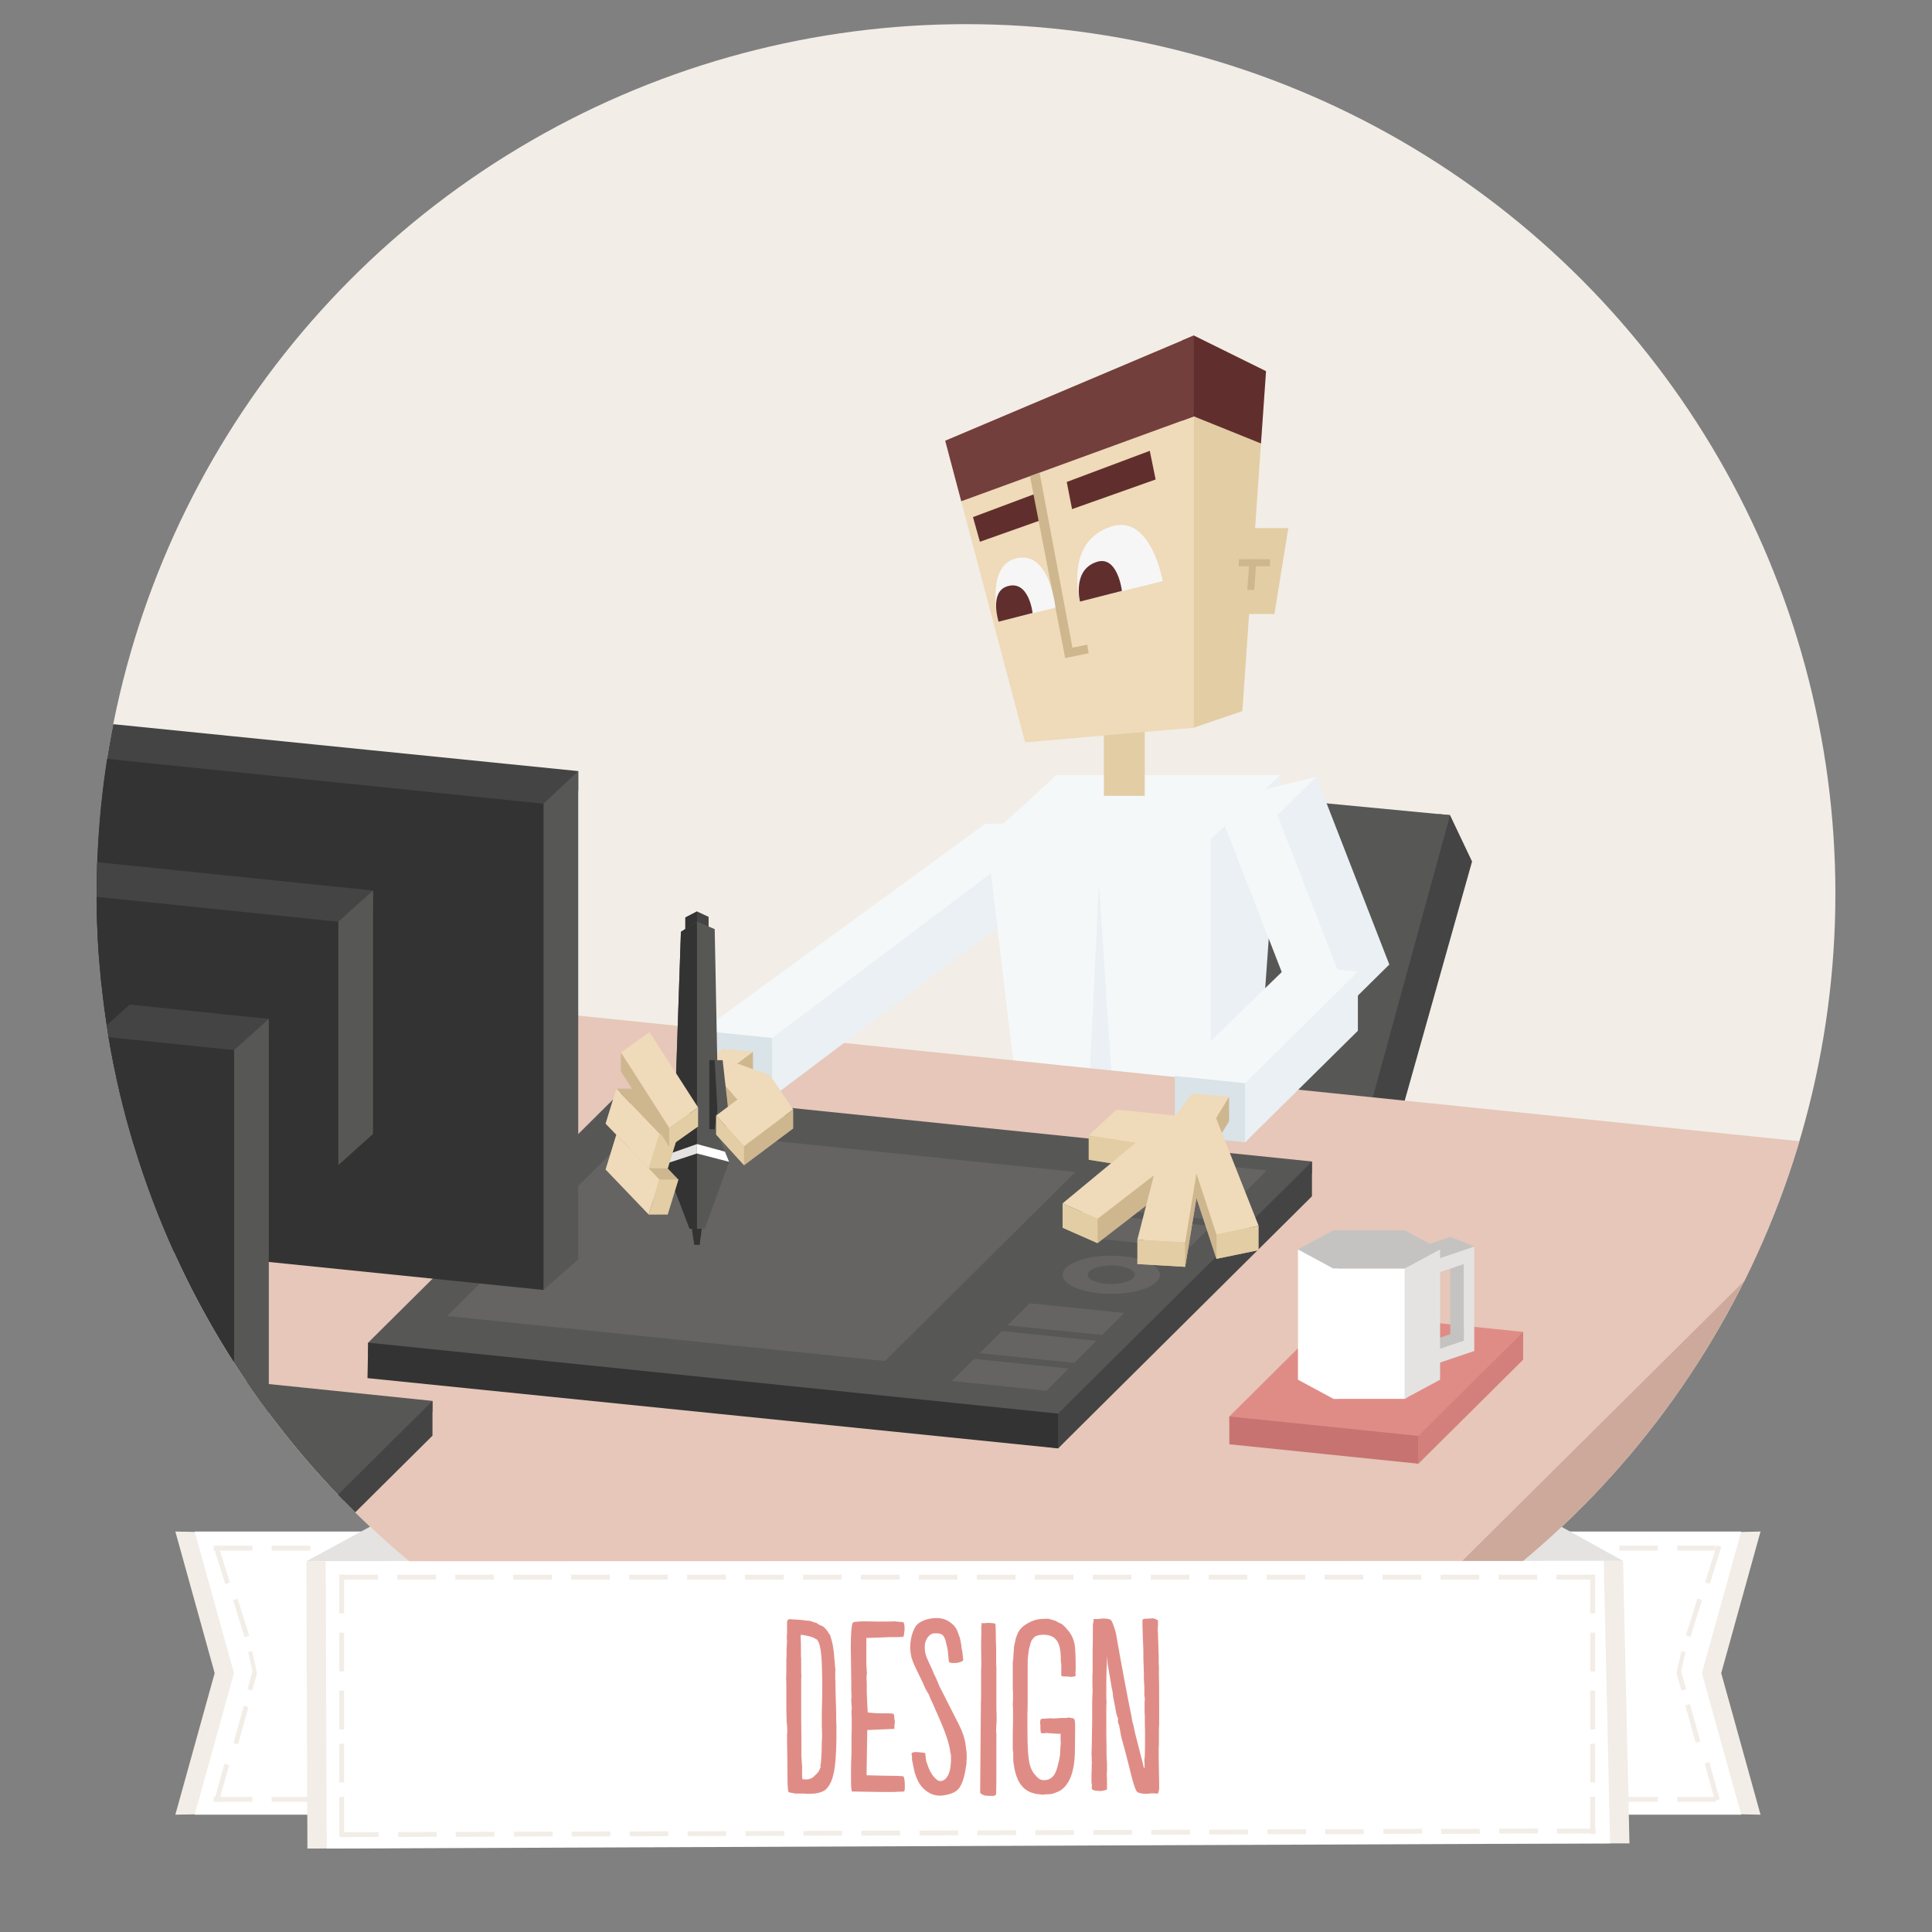 <?xml version="1.0" encoding="utf-8"?>
<!-- Generator: Adobe Illustrator 16.0.4, SVG Export Plug-In . SVG Version: 6.00 Build 0)  -->
<!DOCTYPE svg PUBLIC "-//W3C//DTD SVG 1.1//EN" "http://www.w3.org/Graphics/SVG/1.1/DTD/svg11.dtd">
<svg version="1.1" id="Capa_1" xmlns="http://www.w3.org/2000/svg" xmlns:xlink="http://www.w3.org/1999/xlink" x="0px" y="0px"
	 width="400px" height="400px" viewBox="0 0 400 400" enable-background="new 0 0 400 400" xml:space="preserve">
<rect x="0" y="0" width="400" height="400" fill="#808080" stroke="none"/>
<polygon fill="#F2EDE7" points="313.305,318.088 364.5,317.088 356.36,346.401 364.5,375.714 313.305,374.714 "/>
<polygon fill="#FFFFFF" points="309.305,317.088 360.5,317.088 352.36,346.401 360.5,375.714 309.305,375.714 "/>
<polygon fill="#E4E3E1" points="336.036,323.17 312.276,310 312.039,323.175 "/>
<polygon fill="#F2EDE7" points="87.5,318.088 36.304,317.088 44.444,346.401 36.304,375.714 87.5,374.714 "/>
<polygon fill="#FFFFFF" points="91.5,317.088 40.304,317.088 48.444,346.401 40.304,375.714 91.5,375.714 "/>
<polygon fill="#E4E3E1" points="63.435,323.24 87.798,310 88.036,323.175 "/>
<g>
	<g>
		<g>
			<g>
				<g>
					<g>
						<defs>
							<circle id="SVGID_1_" cx="200" cy="185" r="180"/>
						</defs>
						<clipPath id="SVGID_2_">
							<use xlink:href="#SVGID_1_"  overflow="visible"/>
						</clipPath>
						<rect x="20" y="5" clip-path="url(#SVGID_2_)" fill="#F2EDE7" width="360" height="359.628"/>
					</g>
				</g>
			</g>
		</g>
	</g>
	<g>
		<g>
			<g>
				<g>
					<g>
						<defs>
							<circle id="SVGID_3_" cx="200" cy="185" r="180"/>
						</defs>
						<clipPath id="SVGID_4_">
							<use xlink:href="#SVGID_3_"  overflow="visible"/>
						</clipPath>
						<polygon clip-path="url(#SVGID_4_)" fill="#444444" points="300.215,168.768 304.775,178.367 287.643,239.206 
							281.136,238.486 279.369,236.598 297.9,168.547 						"/>
					</g>
				</g>
			</g>
		</g>
	</g>
	<g>
		<g>
			<g>
				<g>
					<g>
						<defs>
							<circle id="SVGID_5_" cx="200" cy="185" r="180"/>
						</defs>
						<clipPath id="SVGID_6_">
							<use xlink:href="#SVGID_5_"  overflow="visible"/>
						</clipPath>
						<polygon clip-path="url(#SVGID_6_)" fill="#575756" points="281.136,238.486 300.215,168.768 235.796,162.617 
							232.962,233.809 						"/>
					</g>
				</g>
			</g>
		</g>
	</g>
	<g>
		<g>
			<g>
				<g>
					<g>
						<defs>
							<circle id="SVGID_7_" cx="200" cy="185" r="180"/>
						</defs>
						<clipPath id="SVGID_8_">
							<use xlink:href="#SVGID_7_"  overflow="visible"/>
						</clipPath>
						<polygon clip-path="url(#SVGID_8_)" fill="#F5F8F9" points="204.335,173.688 211.535,234.167 250.693,238.486 
							252.448,172.077 						"/>
					</g>
				</g>
			</g>
		</g>
	</g>
	<g>
		<g>
			<g>
				<g>
					<g>
						<defs>
							<circle id="SVGID_9_" cx="200" cy="185" r="180"/>
						</defs>
						<clipPath id="SVGID_10_">
							<use xlink:href="#SVGID_9_"  overflow="visible"/>
						</clipPath>
						<polygon clip-path="url(#SVGID_10_)" fill="#EAF0F4" points="225.216,230.566 227.516,182.928 230.723,231.174 						"/>
					</g>
				</g>
			</g>
		</g>
	</g>
	<g>
		<g>
			<g>
				<g>
					<g>
						<defs>
							<circle id="SVGID_11_" cx="200" cy="185" r="180"/>
						</defs>
						<clipPath id="SVGID_12_">
							<use xlink:href="#SVGID_11_"  overflow="visible"/>
						</clipPath>
						<polygon clip-path="url(#SVGID_12_)" fill="#CCA99A" points="262.439,356.689 266.698,357.35 266.698,365 276.955,365 
							380,261.023 380,239.277 						"/>
					</g>
				</g>
			</g>
		</g>
	</g>
	<g>
		<g>
			<g>
				<g>
					<g>
						<defs>
							<circle id="SVGID_13_" cx="200" cy="185" r="180"/>
						</defs>
						<clipPath id="SVGID_14_">
							<use xlink:href="#SVGID_13_"  overflow="visible"/>
						</clipPath>
						<polygon clip-path="url(#SVGID_14_)" fill="#E6C7B9" points="380,237.044 20,200.021 20,365 205.948,365 260.614,365 
							380,246.48 						"/>
					</g>
				</g>
			</g>
		</g>
	</g>
	<g>
		<g>
			<g>
				<g>
					<g>
						<defs>
							<circle id="SVGID_15_" cx="200" cy="185" r="180"/>
						</defs>
						<clipPath id="SVGID_16_">
							<use xlink:href="#SVGID_15_"  overflow="visible"/>
						</clipPath>
						<polygon clip-path="url(#SVGID_16_)" fill="#E08C86" points="254.521,294.557 293.667,303.046 315.35,277.098 315.35,275.755 
							276.204,271.729 254.521,293.26 						"/>
					</g>
				</g>
			</g>
		</g>
	</g>
	<g>
		<g>
			<g>
				<g>
					<g>
						<defs>
							<circle id="SVGID_17_" cx="200" cy="185" r="180"/>
						</defs>
						<clipPath id="SVGID_18_">
							<use xlink:href="#SVGID_17_"  overflow="visible"/>
						</clipPath>
						<polygon clip-path="url(#SVGID_18_)" fill="#C77371" points="254.521,293.26 254.521,299.021 293.667,303.046 
							293.667,297.285 						"/>
					</g>
				</g>
			</g>
		</g>
	</g>
	<g>
		<g>
			<g>
				<g>
					<g>
						<defs>
							<circle id="SVGID_19_" cx="200" cy="185" r="180"/>
						</defs>
						<clipPath id="SVGID_20_">
							<use xlink:href="#SVGID_19_"  overflow="visible"/>
						</clipPath>
						<polygon clip-path="url(#SVGID_20_)" fill="#D3807C" points="315.35,275.755 315.35,281.516 293.667,303.046 293.667,297.285 
													"/>
					</g>
				</g>
			</g>
		</g>
	</g>
	<g>
		<g>
			<g>
				<g>
					<g>
						<defs>
							<circle id="SVGID_21_" cx="200" cy="185" r="180"/>
						</defs>
						<clipPath id="SVGID_22_">
							<use xlink:href="#SVGID_21_"  overflow="visible"/>
						</clipPath>
						<polygon clip-path="url(#SVGID_22_)" fill="#C4C3C1" points="305.229,258.105 300.268,256.055 292.229,258.886 
							296.713,260.986 						"/>
					</g>
				</g>
			</g>
		</g>
	</g>
	<g>
		<g>
			<g>
				<g>
					<g>
						<defs>
							<circle id="SVGID_23_" cx="200" cy="185" r="180"/>
						</defs>
						<clipPath id="SVGID_24_">
							<use xlink:href="#SVGID_23_"  overflow="visible"/>
						</clipPath>
						<polygon clip-path="url(#SVGID_24_)" fill="#C4C3C1" points="303.068,277.547 300.268,276.215 293.667,278.54 
							296.713,279.706 						"/>
					</g>
				</g>
			</g>
		</g>
	</g>
	<g>
		<g>
			<g>
				<g>
					<g>
						<defs>
							<circle id="SVGID_25_" cx="200" cy="185" r="180"/>
						</defs>
						<clipPath id="SVGID_26_">
							<use xlink:href="#SVGID_25_"  overflow="visible"/>
						</clipPath>
						<polygon clip-path="url(#SVGID_26_)" fill="#C4C3C1" points="303.068,277.547 300.268,276.215 300.268,260.5 303.068,261.706 
													"/>
					</g>
				</g>
			</g>
		</g>
	</g>
	<g>
		<g>
			<g>
				<g>
					<g>
						<defs>
							<circle id="SVGID_27_" cx="200" cy="185" r="180"/>
						</defs>
						<clipPath id="SVGID_28_">
							<use xlink:href="#SVGID_27_"  overflow="visible"/>
						</clipPath>
						<polygon clip-path="url(#SVGID_28_)" fill="#E4E3E1" points="296.713,282.587 305.229,279.706 305.229,258.105 
							296.713,260.986 296.713,263.867 303.068,261.706 303.068,277.547 296.713,279.706 						"/>
					</g>
				</g>
			</g>
		</g>
	</g>
	<g>
		<g>
			<g>
				<g>
					<g>
						<defs>
							<circle id="SVGID_29_" cx="200" cy="185" r="180"/>
						</defs>
						<clipPath id="SVGID_30_">
							<use xlink:href="#SVGID_29_"  overflow="visible"/>
						</clipPath>
						<polygon clip-path="url(#SVGID_30_)" fill="#C4C3C1" points="276.082,263.553 268.729,259.852 268.729,258.686 
							276.082,254.716 290.797,254.716 298.152,258.686 298.152,259.586 290.797,263.553 						"/>
					</g>
				</g>
			</g>
		</g>
	</g>
	<g>
		<g>
			<g>
				<g>
					<g>
						<defs>
							<circle id="SVGID_31_" cx="200" cy="185" r="180"/>
						</defs>
						<clipPath id="SVGID_32_">
							<use xlink:href="#SVGID_31_"  overflow="visible"/>
						</clipPath>
						<polygon clip-path="url(#SVGID_32_)" fill="#FFFFFF" points="268.729,258.686 268.729,285.652 276.082,289.619 
							277.12,289.619 277.12,262.652 276.082,262.652 						"/>
					</g>
				</g>
			</g>
		</g>
	</g>
	<g>
		<g>
			<g>
				<g>
					<g>
						<defs>
							<circle id="SVGID_33_" cx="200" cy="185" r="180"/>
						</defs>
						<clipPath id="SVGID_34_">
							<use xlink:href="#SVGID_33_"  overflow="visible"/>
						</clipPath>
						<polygon clip-path="url(#SVGID_34_)" fill="#FFFFFF" points="276.082,262.652 276.082,289.619 290.797,289.619 
							291.477,289.255 291.468,262.292 290.797,262.652 						"/>
					</g>
				</g>
			</g>
		</g>
	</g>
	<g>
		<g>
			<g>
				<g>
					<g>
						<defs>
							<circle id="SVGID_35_" cx="200" cy="185" r="180"/>
						</defs>
						<clipPath id="SVGID_36_">
							<use xlink:href="#SVGID_35_"  overflow="visible"/>
						</clipPath>
						<polygon clip-path="url(#SVGID_36_)" fill="#E4E3E1" points="298.152,258.686 290.797,262.652 290.797,289.619 
							298.152,285.652 						"/>
					</g>
				</g>
			</g>
		</g>
	</g>
	<g>
		<g>
			<g>
				<g>
					<g>
						<defs>
							<circle id="SVGID_37_" cx="200" cy="185" r="180"/>
						</defs>
						<clipPath id="SVGID_38_">
							<use xlink:href="#SVGID_37_"  overflow="visible"/>
						</clipPath>
						<polygon clip-path="url(#SVGID_38_)" fill="#575756" points="219.064,299.871 271.628,242.928 271.628,240.475 
							128.792,225.786 76.229,277.98 76.178,280.486 						"/>
					</g>
				</g>
			</g>
		</g>
	</g>
	<g>
		<g>
			<g>
				<g>
					<g>
						<defs>
							<circle id="SVGID_39_" cx="200" cy="185" r="180"/>
						</defs>
						<clipPath id="SVGID_40_">
							<use xlink:href="#SVGID_39_"  overflow="visible"/>
						</clipPath>
						<polygon clip-path="url(#SVGID_40_)" fill="#444444" points="219.064,292.671 219.064,299.871 271.628,247.677 
							271.628,240.475 						"/>
					</g>
				</g>
			</g>
		</g>
	</g>
	<g>
		<g>
			<g>
				<g>
					<g>
						<defs>
							<circle id="SVGID_41_" cx="200" cy="185" r="180"/>
						</defs>
						<clipPath id="SVGID_42_">
							<use xlink:href="#SVGID_41_"  overflow="visible"/>
						</clipPath>
						<polygon clip-path="url(#SVGID_42_)" fill="#333333" points="219.064,292.671 76.229,277.98 76.083,285.327 219.064,299.871 
													"/>
					</g>
				</g>
			</g>
		</g>
	</g>
	<g>
		<g>
			<g>
				<g>
					<g>
						<defs>
							<circle id="SVGID_43_" cx="200" cy="185" r="180"/>
						</defs>
						<clipPath id="SVGID_44_">
							<use xlink:href="#SVGID_43_"  overflow="visible"/>
						</clipPath>
						<polygon clip-path="url(#SVGID_44_)" fill="#656462" points="92.585,272.464 183.227,281.784 222.648,242.639 
							132.008,233.316 						"/>
					</g>
				</g>
			</g>
		</g>
	</g>
	<g>
		<g>
			<g>
				<g>
					<g>
						<defs>
							<circle id="SVGID_45_" cx="200" cy="185" r="180"/>
						</defs>
						<clipPath id="SVGID_46_">
							<use xlink:href="#SVGID_45_"  overflow="visible"/>
						</clipPath>
						<polygon clip-path="url(#SVGID_46_)" fill="#656462" points="197.07,285.912 216.643,287.925 221.243,283.357 201.67,281.348 
													"/>
					</g>
				</g>
			</g>
		</g>
	</g>
	<g>
		<g>
			<g>
				<g>
					<g>
						<defs>
							<circle id="SVGID_47_" cx="200" cy="185" r="180"/>
						</defs>
						<clipPath id="SVGID_48_">
							<use xlink:href="#SVGID_47_"  overflow="visible"/>
						</clipPath>
						<polygon clip-path="url(#SVGID_48_)" fill="#656462" points="202.83,280.152 222.402,282.168 227.002,277.598 
							207.432,275.585 						"/>
					</g>
				</g>
			</g>
		</g>
	</g>
	<g>
		<g>
			<g>
				<g>
					<g>
						<defs>
							<circle id="SVGID_49_" cx="200" cy="185" r="180"/>
						</defs>
						<clipPath id="SVGID_50_">
							<use xlink:href="#SVGID_49_"  overflow="visible"/>
						</clipPath>
						<polygon clip-path="url(#SVGID_50_)" fill="#656462" points="208.591,274.393 228.163,276.404 232.762,271.838 
							213.188,269.825 						"/>
					</g>
				</g>
			</g>
		</g>
	</g>
	<g>
		<g>
			<g>
				<g>
					<g>
						<defs>
							<circle id="SVGID_51_" cx="200" cy="185" r="180"/>
						</defs>
						<clipPath id="SVGID_52_">
							<use xlink:href="#SVGID_51_"  overflow="visible"/>
						</clipPath>
						<polygon clip-path="url(#SVGID_52_)" fill="#656462" points="226.591,256.393 246.163,258.404 250.762,253.838 
							231.188,251.825 						"/>
					</g>
				</g>
			</g>
		</g>
	</g>
	<g>
		<g>
			<g>
				<g>
					<g>
						<defs>
							<circle id="SVGID_53_" cx="200" cy="185" r="180"/>
						</defs>
						<clipPath id="SVGID_54_">
							<use xlink:href="#SVGID_53_"  overflow="visible"/>
						</clipPath>
						<polygon clip-path="url(#SVGID_54_)" fill="#656462" points="232.35,250.632 251.922,252.645 256.521,248.078 
							236.951,246.064 						"/>
					</g>
				</g>
			</g>
		</g>
	</g>
	<g>
		<g>
			<g>
				<g>
					<g>
						<defs>
							<circle id="SVGID_55_" cx="200" cy="185" r="180"/>
						</defs>
						<clipPath id="SVGID_56_">
							<use xlink:href="#SVGID_55_"  overflow="visible"/>
						</clipPath>
						<polygon clip-path="url(#SVGID_56_)" fill="#656462" points="238.111,244.871 257.684,246.885 262.282,242.318 
							242.71,240.305 						"/>
					</g>
				</g>
			</g>
		</g>
	</g>
	<g>
		<g>
			<g>
				<g>
					<g>
						<defs>
							<circle id="SVGID_57_" cx="200" cy="185" r="180"/>
						</defs>
						<clipPath id="SVGID_58_">
							<use xlink:href="#SVGID_57_"  overflow="visible"/>
						</clipPath>
						<ellipse clip-path="url(#SVGID_58_)" fill="#656462" cx="230.082" cy="263.927" rx="10.072" ry="3.959"/>
					</g>
				</g>
			</g>
		</g>
	</g>
	<g>
		<g>
			<g>
				<g>
					<g>
						<defs>
							<circle id="SVGID_59_" cx="200" cy="185" r="180"/>
						</defs>
						<clipPath id="SVGID_60_">
							<use xlink:href="#SVGID_59_"  overflow="visible"/>
						</clipPath>
						<ellipse clip-path="url(#SVGID_60_)" fill="#575756" cx="230.082" cy="263.927" rx="4.885" ry="1.919"/>
					</g>
				</g>
			</g>
		</g>
	</g>
	<g>
		<g>
			<g>
				<g>
					<g>
						<defs>
							<circle id="SVGID_61_" cx="200" cy="185" r="180"/>
						</defs>
						<clipPath id="SVGID_62_">
							<use xlink:href="#SVGID_61_"  overflow="visible"/>
						</clipPath>
						<polygon clip-path="url(#SVGID_62_)" fill="#575756" points="89.541,292.221 89.541,290.041 11.248,281.986 -18.318,311.348 
							-18.318,313.82 59.974,321.826 						"/>
					</g>
				</g>
			</g>
		</g>
	</g>
	<g>
		<g>
			<g>
				<g>
					<g>
						<defs>
							<circle id="SVGID_63_" cx="200" cy="185" r="180"/>
						</defs>
						<clipPath id="SVGID_64_">
							<use xlink:href="#SVGID_63_"  overflow="visible"/>
						</clipPath>
						<polygon clip-path="url(#SVGID_64_)" fill="#444444" points="59.974,326.598 59.974,319.396 89.541,290.041 89.541,297.24 
													"/>
					</g>
				</g>
			</g>
		</g>
	</g>
	<g>
		<g>
			<g>
				<g>
					<g>
						<defs>
							<circle id="SVGID_65_" cx="200" cy="185" r="180"/>
						</defs>
						<clipPath id="SVGID_66_">
							<use xlink:href="#SVGID_65_"  overflow="visible"/>
						</clipPath>
						<polygon clip-path="url(#SVGID_66_)" fill="#333333" points="59.974,319.396 -18.318,311.348 -18.318,318.546 59.974,326.598 
													"/>
					</g>
				</g>
			</g>
		</g>
	</g>
	<g>
		<g>
			<g>
				<g>
					<g>
						<defs>
							<circle id="SVGID_67_" cx="200" cy="185" r="180"/>
						</defs>
						<clipPath id="SVGID_68_">
							<use xlink:href="#SVGID_67_"  overflow="visible"/>
						</clipPath>
						<polygon clip-path="url(#SVGID_68_)" fill="#444444" points="112.516,267.076 -37.963,154.246 -37.963,150.926 
							-30.764,144.466 119.716,159.647 119.716,163.517 						"/>
					</g>
				</g>
			</g>
		</g>
	</g>
	<g>
		<g>
			<g>
				<g>
					<g>
						<defs>
							<circle id="SVGID_69_" cx="200" cy="185" r="180"/>
						</defs>
						<clipPath id="SVGID_70_">
							<use xlink:href="#SVGID_69_"  overflow="visible"/>
						</clipPath>
						<polygon clip-path="url(#SVGID_70_)" fill="#575756" points="112.516,267.076 119.716,260.741 119.716,159.647 112.516,166.4 
													"/>
					</g>
				</g>
			</g>
		</g>
	</g>
	<g>
		<g>
			<g>
				<g>
					<g>
						<defs>
							<circle id="SVGID_71_" cx="200" cy="185" r="180"/>
						</defs>
						<clipPath id="SVGID_72_">
							<use xlink:href="#SVGID_71_"  overflow="visible"/>
						</clipPath>
						<polygon clip-path="url(#SVGID_72_)" fill="#333333" points="112.516,267.076 112.516,166.4 -37.963,150.926 -37.963,251.727 
													"/>
					</g>
				</g>
			</g>
		</g>
	</g>
	<g>
		<g>
			<g>
				<g>
					<g>
						<defs>
							<circle id="SVGID_73_" cx="200" cy="185" r="180"/>
						</defs>
						<clipPath id="SVGID_74_">
							<use xlink:href="#SVGID_73_"  overflow="visible"/>
						</clipPath>
						<polygon clip-path="url(#SVGID_74_)" fill="#444444" points="77.236,184.373 5.236,176.969 -1.963,183.428 -1.963,186.736 
							70.037,241.23 77.236,187.816 						"/>
					</g>
				</g>
			</g>
		</g>
	</g>
	<g>
		<g>
			<g>
				<g>
					<g>
						<defs>
							<circle id="SVGID_75_" cx="200" cy="185" r="180"/>
						</defs>
						<clipPath id="SVGID_76_">
							<use xlink:href="#SVGID_75_"  overflow="visible"/>
						</clipPath>
						<polygon clip-path="url(#SVGID_76_)" fill="#575756" points="70.037,241.23 77.236,234.771 77.236,184.373 70.037,190.831 
													"/>
					</g>
				</g>
			</g>
		</g>
	</g>
	<g>
		<g>
			<g>
				<g>
					<g>
						<defs>
							<circle id="SVGID_77_" cx="200" cy="185" r="180"/>
						</defs>
						<clipPath id="SVGID_78_">
							<use xlink:href="#SVGID_77_"  overflow="visible"/>
						</clipPath>
						<polygon clip-path="url(#SVGID_78_)" fill="#333333" points="70.037,190.831 -1.963,183.428 -1.963,233.828 70.037,241.23 
													"/>
					</g>
				</g>
			</g>
		</g>
	</g>
	<g>
		<g>
			<g>
				<g>
					<g>
						<defs>
							<circle id="SVGID_79_" cx="200" cy="185" r="180"/>
						</defs>
						<clipPath id="SVGID_80_">
							<use xlink:href="#SVGID_79_"  overflow="visible"/>
						</clipPath>
						<polygon clip-path="url(#SVGID_80_)" fill="#444444" points="48.455,281.975 19.655,217.154 19.655,214.452 26.854,207.991 
							55.655,210.953 55.655,214.275 						"/>
					</g>
				</g>
			</g>
		</g>
	</g>
	<g>
		<g>
			<g>
				<g>
					<g>
						<defs>
							<circle id="SVGID_81_" cx="200" cy="185" r="180"/>
						</defs>
						<clipPath id="SVGID_82_">
							<use xlink:href="#SVGID_81_"  overflow="visible"/>
						</clipPath>
						<polygon clip-path="url(#SVGID_82_)" fill="#575756" points="48.455,303.646 55.655,297.355 55.655,210.953 48.455,217.412 
													"/>
					</g>
				</g>
			</g>
		</g>
	</g>
	<g>
		<g>
			<g>
				<g>
					<g>
						<defs>
							<circle id="SVGID_83_" cx="200" cy="185" r="180"/>
						</defs>
						<clipPath id="SVGID_84_">
							<use xlink:href="#SVGID_83_"  overflow="visible"/>
						</clipPath>
						<polygon clip-path="url(#SVGID_84_)" fill="#333333" points="48.455,303.646 19.655,300.854 19.655,214.452 48.455,217.412 
													"/>
					</g>
				</g>
			</g>
		</g>
	</g>
	<g>
		<g>
			<g>
				<g>
					<g>
						<defs>
							<circle id="SVGID_85_" cx="200" cy="185" r="180"/>
						</defs>
						<clipPath id="SVGID_86_">
							<use xlink:href="#SVGID_85_"  overflow="visible"/>
						</clipPath>
						<polygon clip-path="url(#SVGID_86_)" fill="#D9E3E8" points="146.768,212.348 161.23,213.868 161.109,226.201 
							159.857,227.145 145.314,225.646 145.314,213.408 						"/>
					</g>
				</g>
			</g>
		</g>
	</g>
	<g>
		<g>
			<g>
				<g>
					<g>
						<defs>
							<circle id="SVGID_87_" cx="200" cy="185" r="180"/>
						</defs>
						<clipPath id="SVGID_88_">
							<use xlink:href="#SVGID_87_"  overflow="visible"/>
						</clipPath>
						<polygon clip-path="url(#SVGID_88_)" fill="#F5F8F9" points="145.314,213.408 159.857,214.904 159.857,216.348 
							219.204,171.887 219.215,170.208 203.953,170.584 						"/>
					</g>
				</g>
			</g>
		</g>
	</g>
	<g>
		<g>
			<g>
				<g>
					<g>
						<defs>
							<circle id="SVGID_89_" cx="200" cy="185" r="180"/>
						</defs>
						<clipPath id="SVGID_90_">
							<use xlink:href="#SVGID_89_"  overflow="visible"/>
						</clipPath>
						<polygon clip-path="url(#SVGID_90_)" fill="#EAF0F4" points="159.857,214.904 159.857,227.145 219.215,182.447 
							219.215,170.208 						"/>
					</g>
				</g>
			</g>
		</g>
	</g>
	<g>
		<g>
			<g>
				<g>
					<g>
						<defs>
							<circle id="SVGID_91_" cx="200" cy="185" r="180"/>
						</defs>
						<clipPath id="SVGID_92_">
							<use xlink:href="#SVGID_91_"  overflow="visible"/>
						</clipPath>
						<polygon clip-path="url(#SVGID_92_)" fill="#F5F8F9" points="265.096,160.456 218.734,160.456 204.335,173.688 
							204.686,176.634 250.693,177.377 264.818,164.333 						"/>
					</g>
				</g>
			</g>
		</g>
	</g>
	<g>
		<g>
			<g>
				<g>
					<g>
						<defs>
							<circle id="SVGID_93_" cx="200" cy="185" r="180"/>
						</defs>
						<clipPath id="SVGID_94_">
							<use xlink:href="#SVGID_93_"  overflow="visible"/>
						</clipPath>
						<polygon clip-path="url(#SVGID_94_)" fill="#EAF0F4" points="265.096,160.456 250.693,173.688 250.693,238.486 
							260.154,229.794 						"/>
					</g>
				</g>
			</g>
		</g>
	</g>
	<g>
		<g>
			<g>
				<g>
					<g>
						<defs>
							<circle id="SVGID_95_" cx="200" cy="185" r="180"/>
						</defs>
						<clipPath id="SVGID_96_">
							<use xlink:href="#SVGID_95_"  overflow="visible"/>
						</clipPath>
						<polygon clip-path="url(#SVGID_96_)" fill="#F5F8F9" points="253.607,171.009 253.998,172.008 264.891,169.832 
							272.91,161.811 272.521,160.813 261.842,163.446 						"/>
					</g>
				</g>
			</g>
		</g>
	</g>
	<g>
		<g>
			<g>
				<g>
					<g>
						<defs>
							<circle id="SVGID_97_" cx="200" cy="185" r="180"/>
						</defs>
						<clipPath id="SVGID_98_">
							<use xlink:href="#SVGID_97_"  overflow="visible"/>
						</clipPath>
						<polygon clip-path="url(#SVGID_98_)" fill="#F5F8F9" points="264.475,168.768 253.607,171.009 268.729,209.889 
							279.594,207.646 281.136,206.125 265.646,167.611 						"/>
					</g>
				</g>
			</g>
		</g>
	</g>
	<g>
		<g>
			<g>
				<g>
					<g>
						<defs>
							<circle id="SVGID_99_" cx="200" cy="185" r="180"/>
						</defs>
						<clipPath id="SVGID_100_">
							<use xlink:href="#SVGID_99_"  overflow="visible"/>
						</clipPath>
						<polygon clip-path="url(#SVGID_100_)" fill="#EAF0F4" points="272.521,160.813 264.475,168.768 279.594,207.646 
							287.643,199.693 						"/>
					</g>
				</g>
			</g>
		</g>
	</g>
	<g>
		<g>
			<g>
				<g>
					<g>
						<defs>
							<circle id="SVGID_101_" cx="200" cy="185" r="180"/>
						</defs>
						<clipPath id="SVGID_102_">
							<use xlink:href="#SVGID_101_"  overflow="visible"/>
						</clipPath>
						<polygon clip-path="url(#SVGID_102_)" fill="#D9E3E8" points="258.744,223.307 258.744,235.547 257.777,236.504 
							243.234,235.008 243.234,222.768 244.302,221.73 						"/>
					</g>
				</g>
			</g>
		</g>
	</g>
	<g>
		<g>
			<g>
				<g>
					<g>
						<defs>
							<circle id="SVGID_103_" cx="200" cy="185" r="180"/>
						</defs>
						<clipPath id="SVGID_104_">
							<use xlink:href="#SVGID_103_"  overflow="visible"/>
						</clipPath>
						<polygon clip-path="url(#SVGID_104_)" fill="#F5F8F9" points="243.234,222.768 257.777,224.264 257.777,225.557 
							281.136,202.218 281.136,201.168 266.943,199.729 						"/>
					</g>
				</g>
			</g>
		</g>
	</g>
	<g>
		<g>
			<g>
				<g>
					<g>
						<defs>
							<circle id="SVGID_105_" cx="200" cy="185" r="180"/>
						</defs>
						<clipPath id="SVGID_106_">
							<use xlink:href="#SVGID_105_"  overflow="visible"/>
						</clipPath>
						<polygon clip-path="url(#SVGID_106_)" fill="#EAF0F4" points="257.777,224.264 257.777,236.504 281.136,213.408 
							281.136,201.168 						"/>
					</g>
				</g>
			</g>
		</g>
	</g>
	<g>
		<g>
			<g>
				<g>
					<g>
						<defs>
							<circle id="SVGID_107_" cx="200" cy="185" r="180"/>
						</defs>
						<clipPath id="SVGID_108_">
							<use xlink:href="#SVGID_107_"  overflow="visible"/>
						</clipPath>
						<polygon clip-path="url(#SVGID_108_)" fill="#F5F8F9" points="204.335,173.688 209.451,216.662 222.648,217.697 
							221.436,173.688 						"/>
					</g>
				</g>
			</g>
		</g>
	</g>
	<g>
		<g>
			<g>
				<g>
					<g>
						<defs>
							<circle id="SVGID_109_" cx="200" cy="185" r="180"/>
						</defs>
						<clipPath id="SVGID_110_">
							<use xlink:href="#SVGID_109_"  overflow="visible"/>
						</clipPath>
						<polygon clip-path="url(#SVGID_110_)" fill="#CEB68E" points="246.814,231.467 243.396,236.004 231.154,234.773 
							225.396,240.104 235.116,241.667 219.995,254.186 227.248,257.387 238.896,248.387 235.475,261.706 245.374,262.286 
							247.716,248.025 251.854,260.626 260.585,258.826 251.766,236.506 254.466,232.098 						"/>
					</g>
				</g>
			</g>
		</g>
	</g>
	<g>
		<g>
			<g>
				<g>
					<g>
						<defs>
							<circle id="SVGID_111_" cx="200" cy="185" r="180"/>
						</defs>
						<clipPath id="SVGID_112_">
							<use xlink:href="#SVGID_111_"  overflow="visible"/>
						</clipPath>
						<polygon clip-path="url(#SVGID_112_)" fill="#E3CDA4" points="225.396,235.062 225.396,240.104 235.116,241.667 
							235.116,236.625 						"/>
					</g>
				</g>
			</g>
		</g>
	</g>
	<g>
		<g>
			<g>
				<g>
					<g>
						<defs>
							<circle id="SVGID_113_" cx="200" cy="185" r="180"/>
						</defs>
						<clipPath id="SVGID_114_">
							<use xlink:href="#SVGID_113_"  overflow="visible"/>
						</clipPath>
						<polygon clip-path="url(#SVGID_114_)" fill="#E3CDA4" points="219.995,249.145 219.995,254.186 227.248,257.387 
							227.248,252.348 						"/>
					</g>
				</g>
			</g>
		</g>
	</g>
	<g>
		<g>
			<g>
				<g>
					<g>
						<defs>
							<circle id="SVGID_115_" cx="200" cy="185" r="180"/>
						</defs>
						<clipPath id="SVGID_116_">
							<use xlink:href="#SVGID_115_"  overflow="visible"/>
						</clipPath>
						<polygon clip-path="url(#SVGID_116_)" fill="#E3CDA4" points="235.475,256.667 235.475,261.706 245.374,262.286 
							245.374,257.244 						"/>
					</g>
				</g>
			</g>
		</g>
	</g>
	<g>
		<g>
			<g>
				<g>
					<g>
						<defs>
							<circle id="SVGID_117_" cx="200" cy="185" r="180"/>
						</defs>
						<clipPath id="SVGID_118_">
							<use xlink:href="#SVGID_117_"  overflow="visible"/>
						</clipPath>
						<polygon clip-path="url(#SVGID_118_)" fill="#E3CDA4" points="251.854,255.587 251.854,260.626 260.585,258.826 
							260.585,253.787 						"/>
					</g>
				</g>
			</g>
		</g>
	</g>
	<g>
		<g>
			<g>
				<g>
					<g>
						<defs>
							<circle id="SVGID_119_" cx="200" cy="185" r="180"/>
						</defs>
						<clipPath id="SVGID_120_">
							<use xlink:href="#SVGID_119_"  overflow="visible"/>
						</clipPath>
						<polygon clip-path="url(#SVGID_120_)" fill="#CEB68E" points="251.854,260.626 251.854,255.587 247.716,242.986 
							247.716,248.025 						"/>
					</g>
				</g>
			</g>
		</g>
	</g>
	<g>
		<g>
			<g>
				<g>
					<g>
						<defs>
							<circle id="SVGID_121_" cx="200" cy="185" r="180"/>
						</defs>
						<clipPath id="SVGID_122_">
							<use xlink:href="#SVGID_121_"  overflow="visible"/>
						</clipPath>
						<polygon clip-path="url(#SVGID_122_)" fill="#CEB68E" points="245.374,257.244 245.374,262.286 247.716,248.025 
							247.716,242.986 						"/>
					</g>
				</g>
			</g>
		</g>
	</g>
	<g>
		<g>
			<g>
				<g>
					<g>
						<defs>
							<circle id="SVGID_123_" cx="200" cy="185" r="180"/>
						</defs>
						<clipPath id="SVGID_124_">
							<use xlink:href="#SVGID_123_"  overflow="visible"/>
						</clipPath>
						<polygon clip-path="url(#SVGID_124_)" fill="#CEB68E" points="254.466,227.057 254.466,232.098 251.766,236.506 
							251.766,231.467 						"/>
					</g>
				</g>
			</g>
		</g>
	</g>
	<g>
		<g>
			<g>
				<g>
					<g>
						<defs>
							<circle id="SVGID_125_" cx="200" cy="185" r="180"/>
						</defs>
						<clipPath id="SVGID_126_">
							<use xlink:href="#SVGID_125_"  overflow="visible"/>
						</clipPath>
						<polygon clip-path="url(#SVGID_126_)" fill="#EFDAB9" points="246.814,226.427 243.396,230.963 231.154,229.734 
							225.396,235.062 235.116,236.625 219.995,249.145 227.248,252.348 238.896,243.348 235.475,256.667 245.374,257.244 
							247.716,242.986 251.854,255.587 260.585,253.787 251.766,231.467 254.466,227.057 						"/>
					</g>
				</g>
			</g>
		</g>
	</g>
	<g>
		<g>
			<g>
				<g>
					<g>
						<defs>
							<circle id="SVGID_127_" cx="200" cy="185" r="180"/>
						</defs>
						<clipPath id="SVGID_128_">
							<use xlink:href="#SVGID_127_"  overflow="visible"/>
						</clipPath>
						<polygon clip-path="url(#SVGID_128_)" fill="#CEB68E" points="148.689,223.164 147.541,224.027 147.541,229.52 
							150.659,232.751 152.681,227.65 						"/>
					</g>
				</g>
			</g>
		</g>
	</g>
	<g>
		<g>
			<g>
				<g>
					<g>
						<defs>
							<circle id="SVGID_129_" cx="200" cy="185" r="180"/>
						</defs>
						<clipPath id="SVGID_130_">
							<use xlink:href="#SVGID_129_"  overflow="visible"/>
						</clipPath>
						<polygon clip-path="url(#SVGID_130_)" fill="#CEB68E" points="155.895,217.738 155.895,223.217 147.541,229.52 
							147.541,224.027 						"/>
					</g>
				</g>
			</g>
		</g>
	</g>
	<g>
		<g>
			<g>
				<g>
					<g>
						<defs>
							<circle id="SVGID_131_" cx="200" cy="185" r="180"/>
						</defs>
						<clipPath id="SVGID_132_">
							<use xlink:href="#SVGID_131_"  overflow="visible"/>
						</clipPath>
						<polygon clip-path="url(#SVGID_132_)" fill="#EFDAB9" points="147.541,224.027 155.895,217.738 149.718,217.195 
							141.171,223.375 						"/>
					</g>
				</g>
			</g>
		</g>
	</g>
	<g>
		<g>
			<g>
				<g>
					<g>
						<defs>
							<circle id="SVGID_133_" cx="200" cy="185" r="180"/>
						</defs>
						<clipPath id="SVGID_134_">
							<use xlink:href="#SVGID_133_"  overflow="visible"/>
						</clipPath>
						<polygon clip-path="url(#SVGID_134_)" fill="#EFDAB9" points="152.629,220.195 159.414,222.602 152.681,227.65 
							148.689,223.164 						"/>
					</g>
				</g>
			</g>
		</g>
	</g>
	<g>
		<g>
			<g>
				<g>
					<g>
						<defs>
							<circle id="SVGID_135_" cx="200" cy="185" r="180"/>
						</defs>
						<clipPath id="SVGID_136_">
							<use xlink:href="#SVGID_135_"  overflow="visible"/>
						</clipPath>
						<polygon clip-path="url(#SVGID_136_)" fill="#333333" points="143.092,253.419 143.742,257.744 144.859,257.744 
							145.417,253.419 						"/>
					</g>
				</g>
			</g>
		</g>
	</g>
	<g>
		<g>
			<g>
				<g>
					<g>
						<defs>
							<circle id="SVGID_137_" cx="200" cy="185" r="180"/>
						</defs>
						<clipPath id="SVGID_138_">
							<use xlink:href="#SVGID_137_"  overflow="visible"/>
						</clipPath>
						<polygon clip-path="url(#SVGID_138_)" fill="#444444" points="141.894,193.378 141.894,189.959 144.301,188.705 
							146.707,189.82 146.707,193.378 						"/>
					</g>
				</g>
			</g>
		</g>
	</g>
	<g>
		<g>
			<g>
				<g>
					<g>
						<defs>
							<circle id="SVGID_139_" cx="200" cy="185" r="180"/>
						</defs>
						<clipPath id="SVGID_140_">
							<use xlink:href="#SVGID_139_"  overflow="visible"/>
						</clipPath>
						<polygon clip-path="url(#SVGID_140_)" fill="#333333" points="144.301,193.378 144.301,188.705 141.894,189.959 
							141.894,193.378 						"/>
					</g>
				</g>
			</g>
		</g>
	</g>
	<g>
		<g>
			<g>
				<g>
					<g>
						<defs>
							<circle id="SVGID_141_" cx="200" cy="185" r="180"/>
						</defs>
						<clipPath id="SVGID_142_">
							<use xlink:href="#SVGID_141_"  overflow="visible"/>
						</clipPath>
						<polygon clip-path="url(#SVGID_142_)" fill="#575756" points="145.927,254.396 142.766,254.396 137.652,240.997 
							139.511,236.168 140.976,192.924 144.301,190.784 147.972,192.365 148.81,235.333 150.949,240.539 						"/>
					</g>
				</g>
			</g>
		</g>
	</g>
	<g>
		<g>
			<g>
				<g>
					<g>
						<defs>
							<circle id="SVGID_143_" cx="200" cy="185" r="180"/>
						</defs>
						<clipPath id="SVGID_144_">
							<use xlink:href="#SVGID_143_"  overflow="visible"/>
						</clipPath>
						<polygon clip-path="url(#SVGID_144_)" fill="#333333" points="144.301,254.396 144.301,190.784 140.976,192.924 
							139.511,236.168 137.652,240.997 142.766,254.396 						"/>
					</g>
				</g>
			</g>
		</g>
	</g>
	<g>
		<g>
			<g>
				<g>
					<g>
						<defs>
							<circle id="SVGID_145_" cx="200" cy="185" r="180"/>
						</defs>
						<clipPath id="SVGID_146_">
							<use xlink:href="#SVGID_145_"  overflow="visible"/>
						</clipPath>
						<polygon clip-path="url(#SVGID_146_)" fill="#FFFFFF" points="150.949,240.539 144.301,238.818 144.301,236.866 
							150.086,238.438 						"/>
					</g>
				</g>
			</g>
		</g>
	</g>
	<g>
		<g>
			<g>
				<g>
					<g>
						<defs>
							<circle id="SVGID_147_" cx="200" cy="185" r="180"/>
						</defs>
						<clipPath id="SVGID_148_">
							<use xlink:href="#SVGID_147_"  overflow="visible"/>
						</clipPath>
						<polygon clip-path="url(#SVGID_148_)" fill="#E4E3E1" points="144.301,238.818 137.652,240.997 138.446,238.932 
							144.301,236.866 						"/>
					</g>
				</g>
			</g>
		</g>
	</g>
	<g>
		<g>
			<g>
				<g>
					<g>
						<defs>
							<circle id="SVGID_149_" cx="200" cy="185" r="180"/>
						</defs>
						<clipPath id="SVGID_150_">
							<use xlink:href="#SVGID_149_"  overflow="visible"/>
						</clipPath>
						<polygon clip-path="url(#SVGID_150_)" fill="#333333" points="146.858,233.797 148.78,233.797 149.648,229.752 
							148.502,219.499 146.858,219.499 						"/>
					</g>
				</g>
			</g>
		</g>
	</g>
	<g>
		<g>
			<g>
				<g>
					<g>
						<defs>
							<circle id="SVGID_151_" cx="200" cy="185" r="180"/>
						</defs>
						<clipPath id="SVGID_152_">
							<use xlink:href="#SVGID_151_"  overflow="visible"/>
						</clipPath>
						<polygon clip-path="url(#SVGID_152_)" fill="#575756" points="147.974,233.797 149.896,233.797 150.764,229.752 
							149.618,219.499 147.974,219.499 148.531,229.752 						"/>
					</g>
				</g>
			</g>
		</g>
	</g>
	<g>
		<g>
			<g>
				<g>
					<g>
						<defs>
							<circle id="SVGID_153_" cx="200" cy="185" r="180"/>
						</defs>
						<clipPath id="SVGID_154_">
							<use xlink:href="#SVGID_153_"  overflow="visible"/>
						</clipPath>
						<polygon clip-path="url(#SVGID_154_)" fill="#CEB68E" points="128.555,221.779 138.562,237.432 144.533,233.204 
							134.488,217.58 						"/>
					</g>
				</g>
			</g>
		</g>
	</g>
	<g>
		<g>
			<g>
				<g>
					<g>
						<defs>
							<circle id="SVGID_155_" cx="200" cy="185" r="180"/>
						</defs>
						<clipPath id="SVGID_156_">
							<use xlink:href="#SVGID_155_"  overflow="visible"/>
						</clipPath>
						<polygon clip-path="url(#SVGID_156_)" fill="#CEB68E" points="138.218,241.98 140.45,234.727 131.514,225.393 
							129.281,232.646 						"/>
					</g>
				</g>
			</g>
		</g>
	</g>
	<g>
		<g>
			<g>
				<g>
					<g>
						<defs>
							<circle id="SVGID_157_" cx="200" cy="185" r="180"/>
						</defs>
						<clipPath id="SVGID_158_">
							<use xlink:href="#SVGID_157_"  overflow="visible"/>
						</clipPath>
						<polygon clip-path="url(#SVGID_158_)" fill="#CEB68E" points="138.218,251.468 140.45,244.212 131.514,234.878 
							129.281,242.133 						"/>
					</g>
				</g>
			</g>
		</g>
	</g>
	<g>
		<g>
			<g>
				<g>
					<g>
						<defs>
							<circle id="SVGID_159_" cx="200" cy="185" r="180"/>
						</defs>
						<clipPath id="SVGID_160_">
							<use xlink:href="#SVGID_159_"  overflow="visible"/>
						</clipPath>
						<polygon clip-path="url(#SVGID_160_)" fill="#CEB68E" points="148.254,234.878 154.051,241.241 164.226,233.611 
							159.414,226.508 						"/>
					</g>
				</g>
			</g>
		</g>
	</g>
	<g>
		<g>
			<g>
				<g>
					<g>
						<defs>
							<circle id="SVGID_161_" cx="200" cy="185" r="180"/>
						</defs>
						<clipPath id="SVGID_162_">
							<use xlink:href="#SVGID_161_"  overflow="visible"/>
						</clipPath>
						<polygon clip-path="url(#SVGID_162_)" fill="#E3CDA4" points="140.45,234.727 136.544,234.727 134.334,241.904 
							138.241,241.904 						"/>
					</g>
				</g>
			</g>
		</g>
	</g>
	<g>
		<g>
			<g>
				<g>
					<g>
						<defs>
							<circle id="SVGID_163_" cx="200" cy="185" r="180"/>
						</defs>
						<clipPath id="SVGID_164_">
							<use xlink:href="#SVGID_163_"  overflow="visible"/>
						</clipPath>
						<polygon clip-path="url(#SVGID_164_)" fill="#CEB68E" points="127.608,225.393 131.514,225.393 140.45,234.727 
							136.544,234.727 						"/>
					</g>
				</g>
			</g>
		</g>
	</g>
	<g>
		<g>
			<g>
				<g>
					<g>
						<defs>
							<circle id="SVGID_165_" cx="200" cy="185" r="180"/>
						</defs>
						<clipPath id="SVGID_166_">
							<use xlink:href="#SVGID_165_"  overflow="visible"/>
						</clipPath>
						<polygon clip-path="url(#SVGID_166_)" fill="#CEB68E" points="128.555,221.779 128.555,217.873 138.562,233.523 
							138.562,237.432 						"/>
					</g>
				</g>
			</g>
		</g>
	</g>
	<g>
		<g>
			<g>
				<g>
					<g>
						<defs>
							<circle id="SVGID_167_" cx="200" cy="185" r="180"/>
						</defs>
						<clipPath id="SVGID_168_">
							<use xlink:href="#SVGID_167_"  overflow="visible"/>
						</clipPath>
						<polygon clip-path="url(#SVGID_168_)" fill="#EFDAB9" points="128.555,217.873 138.562,233.523 144.533,229.299 
							134.488,213.674 						"/>
					</g>
				</g>
			</g>
		</g>
	</g>
	<g>
		<g>
			<g>
				<g>
					<g>
						<defs>
							<circle id="SVGID_169_" cx="200" cy="185" r="180"/>
						</defs>
						<clipPath id="SVGID_170_">
							<use xlink:href="#SVGID_169_"  overflow="visible"/>
						</clipPath>
						<polygon clip-path="url(#SVGID_170_)" fill="#EFDAB9" points="134.334,241.904 136.544,234.727 127.608,225.393 
							125.375,232.646 						"/>
					</g>
				</g>
			</g>
		</g>
	</g>
	<g>
		<g>
			<g>
				<g>
					<g>
						<defs>
							<circle id="SVGID_171_" cx="200" cy="185" r="180"/>
						</defs>
						<clipPath id="SVGID_172_">
							<use xlink:href="#SVGID_171_"  overflow="visible"/>
						</clipPath>
						<polygon clip-path="url(#SVGID_172_)" fill="#EFDAB9" points="134.312,251.468 136.544,244.212 127.608,234.878 
							125.375,242.133 						"/>
					</g>
				</g>
			</g>
		</g>
	</g>
	<g>
		<g>
			<g>
				<g>
					<g>
						<defs>
							<circle id="SVGID_173_" cx="200" cy="185" r="180"/>
						</defs>
						<clipPath id="SVGID_174_">
							<use xlink:href="#SVGID_173_"  overflow="visible"/>
						</clipPath>
						<polygon clip-path="url(#SVGID_174_)" fill="#EFDAB9" points="148.254,230.973 154.051,237.335 164.226,229.705 
							159.414,222.602 						"/>
					</g>
				</g>
			</g>
		</g>
	</g>
	<g>
		<g>
			<g>
				<g>
					<g>
						<defs>
							<circle id="SVGID_175_" cx="200" cy="185" r="180"/>
						</defs>
						<clipPath id="SVGID_176_">
							<use xlink:href="#SVGID_175_"  overflow="visible"/>
						</clipPath>
						<polygon clip-path="url(#SVGID_176_)" fill="#E3CDA4" points="144.533,233.204 144.533,229.299 138.562,233.523 
							138.562,237.432 						"/>
					</g>
				</g>
			</g>
		</g>
	</g>
	<g>
		<g>
			<g>
				<g>
					<g>
						<defs>
							<circle id="SVGID_177_" cx="200" cy="185" r="180"/>
						</defs>
						<clipPath id="SVGID_178_">
							<use xlink:href="#SVGID_177_"  overflow="visible"/>
						</clipPath>
						<polygon clip-path="url(#SVGID_178_)" fill="#E3CDA4" points="136.544,244.212 134.312,251.468 138.218,251.468 
							140.45,244.212 						"/>
					</g>
				</g>
			</g>
		</g>
	</g>
	<g>
		<g>
			<g>
				<g>
					<g>
						<defs>
							<circle id="SVGID_179_" cx="200" cy="185" r="180"/>
						</defs>
						<clipPath id="SVGID_180_">
							<use xlink:href="#SVGID_179_"  overflow="visible"/>
						</clipPath>
						<polygon clip-path="url(#SVGID_180_)" fill="#CEB68E" points="164.226,229.705 164.226,233.611 154.051,241.241 
							154.051,237.335 						"/>
					</g>
				</g>
			</g>
		</g>
	</g>
	<g>
		<g>
			<g>
				<g>
					<g>
						<defs>
							<circle id="SVGID_181_" cx="200" cy="185" r="180"/>
						</defs>
						<clipPath id="SVGID_182_">
							<use xlink:href="#SVGID_181_"  overflow="visible"/>
						</clipPath>
						<polygon clip-path="url(#SVGID_182_)" fill="#E3CDA4" points="148.254,230.973 148.254,234.878 154.051,241.241 
							154.051,237.335 						"/>
					</g>
				</g>
			</g>
		</g>
	</g>
	<g>
		<g>
			<g>
				<g>
					<g>
						<defs>
							<circle id="SVGID_183_" cx="200" cy="185" r="180"/>
						</defs>
						<clipPath id="SVGID_184_">
							<use xlink:href="#SVGID_183_"  overflow="visible"/>
						</clipPath>
						<polygon clip-path="url(#SVGID_184_)" fill="#E3CDA4" points="228.541,145.08 228.541,164.777 237.005,164.777 
							237.005,144.338 						"/>
					</g>
				</g>
			</g>
		</g>
	</g>
	<g>
		<g>
			<g>
				<g>
					<g>
						<defs>
							<circle id="SVGID_185_" cx="200" cy="185" r="180"/>
						</defs>
						<clipPath id="SVGID_186_">
							<use xlink:href="#SVGID_185_"  overflow="visible"/>
						</clipPath>
						<polygon clip-path="url(#SVGID_186_)" fill="#E3CDA4" points="247.175,150.647 257.215,147.227 262.116,76.847 
							247.175,69.467 244.734,70.498 245.389,150.804 						"/>
					</g>
				</g>
			</g>
		</g>
	</g>
	<g>
		<g>
			<g>
				<g>
					<g>
						<defs>
							<circle id="SVGID_187_" cx="200" cy="185" r="180"/>
						</defs>
						<clipPath id="SVGID_188_">
							<use xlink:href="#SVGID_187_"  overflow="visible"/>
						</clipPath>
						<polygon clip-path="url(#SVGID_188_)" fill="#EFDAB9" points="195.695,91.247 212.255,153.706 247.175,150.647 
							247.175,69.467 						"/>
					</g>
				</g>
			</g>
		</g>
	</g>
	<g>
		<g>
			<g>
				<g>
					<g>
						<defs>
							<circle id="SVGID_189_" cx="200" cy="185" r="180"/>
						</defs>
						<clipPath id="SVGID_190_">
							<use xlink:href="#SVGID_189_"  overflow="visible"/>
						</clipPath>
						<polygon clip-path="url(#SVGID_190_)" fill="#602F2D" points="261.07,91.814 247.175,86.206 244.785,87.079 244.734,70.498 
							247.175,69.467 262.116,76.847 						"/>
					</g>
				</g>
			</g>
		</g>
	</g>
	<g>
		<g>
			<g>
				<g>
					<g>
						<defs>
							<circle id="SVGID_191_" cx="200" cy="185" r="180"/>
						</defs>
						<clipPath id="SVGID_192_">
							<use xlink:href="#SVGID_191_"  overflow="visible"/>
						</clipPath>
						<polygon clip-path="url(#SVGID_192_)" fill="#723F3C" points="199.018,103.777 247.175,86.206 247.175,69.467 195.695,91.247 
													"/>
					</g>
				</g>
			</g>
		</g>
	</g>
	<g>
		<g>
			<g>
				<g>
					<g>
						<defs>
							<circle id="SVGID_193_" cx="200" cy="185" r="180"/>
						</defs>
						<clipPath id="SVGID_194_">
							<use xlink:href="#SVGID_193_"  overflow="visible"/>
						</clipPath>
						<polygon clip-path="url(#SVGID_194_)" fill="#CEB68E" points="213.254,98.583 220.535,136.247 225.396,135.242 
							225.096,133.485 222.034,134.087 215.232,97.861 						"/>
					</g>
				</g>
			</g>
		</g>
	</g>
	<g>
		<g>
			<g>
				<g>
					<g>
						<defs>
							<circle id="SVGID_195_" cx="200" cy="185" r="180"/>
						</defs>
						<clipPath id="SVGID_196_">
							<use xlink:href="#SVGID_195_"  overflow="visible"/>
						</clipPath>
						<polygon clip-path="url(#SVGID_196_)" fill="#602F2D" points="201.445,107.061 202.878,112.169 215.046,107.856 
							213.982,102.363 						"/>
					</g>
				</g>
			</g>
		</g>
	</g>
	<g>
		<g>
			<g>
				<g>
					<g>
						<defs>
							<circle id="SVGID_197_" cx="200" cy="185" r="180"/>
						</defs>
						<clipPath id="SVGID_198_">
							<use xlink:href="#SVGID_197_"  overflow="visible"/>
						</clipPath>
						<polygon clip-path="url(#SVGID_198_)" fill="#602F2D" points="220.857,99.787 221.957,105.407 239.262,99.272 238.048,93.338 
													"/>
					</g>
				</g>
			</g>
		</g>
	</g>
	<g>
		<g>
			<g>
				<g>
					<g>
						<defs>
							<circle id="SVGID_199_" cx="200" cy="185" r="180"/>
						</defs>
						<clipPath id="SVGID_200_">
							<use xlink:href="#SVGID_199_"  overflow="visible"/>
						</clipPath>
						<path clip-path="url(#SVGID_200_)" fill="#F6F6F6" d="M223.604,124.553l17.131-4.235c0,0-2.395-13.96-10.674-11.309
							C220.176,112.169,223.604,124.553,223.604,124.553z"/>
					</g>
				</g>
			</g>
		</g>
	</g>
	<g>
		<g>
			<g>
				<g>
					<g>
						<defs>
							<circle id="SVGID_201_" cx="200" cy="185" r="180"/>
						</defs>
						<clipPath id="SVGID_202_">
							<use xlink:href="#SVGID_201_"  overflow="visible"/>
						</clipPath>
						<path clip-path="url(#SVGID_202_)" fill="#602F2D" d="M223.604,124.553l8.681-2.212c0,0-0.869-7.397-5.193-6.012
							C221.924,117.981,223.604,124.553,223.604,124.553z"/>
					</g>
				</g>
			</g>
		</g>
	</g>
	<g>
		<g>
			<g>
				<g>
					<g>
						<defs>
							<circle id="SVGID_203_" cx="200" cy="185" r="180"/>
						</defs>
						<clipPath id="SVGID_204_">
							<use xlink:href="#SVGID_203_"  overflow="visible"/>
						</clipPath>
						<path clip-path="url(#SVGID_204_)" fill="#F6F6F6" d="M218.518,125.811l-11.772,2.907c0,0-2.769-11.074,3.231-12.994
							C217.311,113.38,218.518,125.811,218.518,125.811z"/>
					</g>
				</g>
			</g>
		</g>
	</g>
	<g>
		<g>
			<g>
				<g>
					<g>
						<defs>
							<circle id="SVGID_205_" cx="200" cy="185" r="180"/>
						</defs>
						<clipPath id="SVGID_206_">
							<use xlink:href="#SVGID_205_"  overflow="visible"/>
						</clipPath>
						<path clip-path="url(#SVGID_206_)" fill="#602F2D" d="M213.786,126.919l-7.04,1.801c0,0-1.96-6.13,1.755-7.323
							C213.039,119.945,213.786,126.919,213.786,126.919z"/>
					</g>
				</g>
			</g>
		</g>
	</g>
	<g>
		<g>
			<g>
				<g>
					<g>
						<defs>
							<circle id="SVGID_207_" cx="200" cy="185" r="180"/>
						</defs>
						<clipPath id="SVGID_208_">
							<use xlink:href="#SVGID_207_"  overflow="visible"/>
						</clipPath>
						<polygon clip-path="url(#SVGID_208_)" fill="#E3CDA4" points="253.574,127.125 263.854,127.125 266.732,109.337 
							254.812,109.337 						"/>
					</g>
				</g>
			</g>
		</g>
	</g>
	<g>
		<g>
			<g>
				<g>
					<g>
						<defs>
							<circle id="SVGID_209_" cx="200" cy="185" r="180"/>
						</defs>
						<clipPath id="SVGID_210_">
							<use xlink:href="#SVGID_209_"  overflow="visible"/>
						</clipPath>
						<polygon clip-path="url(#SVGID_210_)" fill="#CEB68E" points="256.424,117.232 256.523,115.786 263.004,115.786 
							262.902,117.232 						"/>
					</g>
				</g>
			</g>
		</g>
	</g>
	<g>
		<g>
			<g>
				<g>
					<g>
						<defs>
							<circle id="SVGID_211_" cx="200" cy="185" r="180"/>
						</defs>
						<clipPath id="SVGID_212_">
							<use xlink:href="#SVGID_211_"  overflow="visible"/>
						</clipPath>
						<polygon clip-path="url(#SVGID_212_)" fill="#CEB68E" points="258.686,115.786 258.241,122.143 259.682,122.143 
							260.124,115.786 						"/>
					</g>
				</g>
			</g>
		</g>
	</g>
</g>
<rect x="335.247" y="320.031" fill="#F2EDE7" width="8" height="1"/>
<rect x="347.247" y="320.031" fill="#F2EDE7" width="8" height="1"/>
<rect x="335.247" y="372.031" fill="#F2EDE7" width="8" height="1"/>
<rect x="347.247" y="372.031" fill="#F2EDE7" width="8" height="1"/>
<rect x="44.247" y="320.031" fill="#F2EDE7" width="8" height="1"/>
<rect x="56.247" y="320.031" fill="#F2EDE7" width="8" height="1"/>
<rect x="44.247" y="372.031" fill="#F2EDE7" width="8" height="1"/>
<rect x="41.795" y="368.531" transform="matrix(0.267 -0.964 0.964 0.267 -322.088 314.778)" fill="#F2EDE7" width="8" height="1"/>
<rect x="45.795" y="356.531" transform="matrix(0.267 -0.964 0.964 0.267 -307.589 309.833)" fill="#F2EDE7" width="8" height="1"/>
<polygon fill="#F2EDE7" points="51.379,342.043 52.273,346.039 51.247,349.753 52.21,350.02 53.21,346.4 52.229,341.864 "/>
<rect x="45.795" y="334.531" transform="matrix(-0.298 -0.955 0.955 -0.298 -255.192 482.369)" fill="#F2EDE7" width="7.999" height="1"/>
<rect x="41.795" y="323.531" transform="matrix(-0.298 -0.955 0.955 -0.298 -249.883 464.274)" fill="#F2EDE7" width="7.999" height="1"/>
<rect x="350.543" y="368.531" transform="matrix(-0.267 -0.964 0.964 -0.267 93.396 809.13)" fill="#F2EDE7" width="8" height="1"/>
<rect x="346.543" y="356.531" transform="matrix(-0.267 -0.964 0.964 -0.267 99.896 790.076)" fill="#F2EDE7" width="8" height="1"/>
<polygon fill="#F2EDE7" points="348.958,342.043 348.064,346.039 349.091,349.753 348.127,350.02 347.127,346.4 348.108,341.864 "/>
<rect x="346.543" y="334.531" transform="matrix(0.298 -0.955 0.955 0.298 -73.702 569.856)" fill="#F2EDE7" width="7.999" height="1"/>
<rect x="350.543" y="323.531" transform="matrix(0.298 -0.955 0.955 0.298 -60.393 565.951)" fill="#F2EDE7" width="7.999" height="1"/>
<rect x="56.247" y="372.031" fill="#F2EDE7" width="8" height="1"/>
<polygon fill="#F2EDE7" points="337.363,381.654 71.646,381.727 71.435,324.24 336.036,323.17 "/>
<polygon fill="#F2EDE7" points="329.363,380.654 63.646,382.727 63.435,323.24 328.036,324.17 "/>
<polygon fill="#FFFFFF" points="333.363,381.654 67.646,382.727 67.435,323.24 332.036,323.17 "/>
<rect x="70.247" y="326.031" fill="#F2EDE7" width="8" height="1"/>
<rect x="70.247" y="326.031" fill="#F2EDE7" width="1" height="8"/>
<rect x="70.247" y="338.031" fill="#F2EDE7" width="1" height="8"/>
<rect x="70.247" y="350.031" fill="#F2EDE7" width="1" height="8"/>
<rect x="70.247" y="361.031" fill="#F2EDE7" width="1" height="8"/>
<rect x="70.247" y="372.031" fill="#F2EDE7" width="1" height="8"/>
<rect x="329.247" y="326.031" fill="#F2EDE7" width="1" height="8"/>
<rect x="329.247" y="338.031" fill="#F2EDE7" width="1" height="8"/>
<rect x="329.247" y="350.031" fill="#F2EDE7" width="1" height="8"/>
<rect x="329.247" y="361.031" fill="#F2EDE7" width="1" height="8"/>
<rect x="329.247" y="372.031" fill="#F2EDE7" width="1" height="7.657"/>
<rect x="82.247" y="326.031" fill="#F2EDE7" width="8" height="1"/>
<rect x="94.247" y="326.031" fill="#F2EDE7" width="8" height="1"/>
<rect x="106.247" y="326.031" fill="#F2EDE7" width="8" height="1"/>
<rect x="118.247" y="326.031" fill="#F2EDE7" width="8" height="1"/>
<rect x="130.247" y="326.031" fill="#F2EDE7" width="8" height="1"/>
<rect x="142.247" y="326.031" fill="#F2EDE7" width="8" height="1"/>
<rect x="154.247" y="326.031" fill="#F2EDE7" width="8" height="1"/>
<rect x="166.247" y="326.031" fill="#F2EDE7" width="8" height="1"/>
<rect x="178.247" y="326.031" fill="#F2EDE7" width="8" height="1"/>
<rect x="190.247" y="326.031" fill="#F2EDE7" width="8" height="1"/>
<rect x="202.247" y="326.031" fill="#F2EDE7" width="8" height="1"/>
<rect x="214.247" y="326.031" fill="#F2EDE7" width="8" height="1"/>
<rect x="226.247" y="326.031" fill="#F2EDE7" width="8" height="1"/>
<rect x="238.247" y="326.031" fill="#F2EDE7" width="8" height="1"/>
<rect x="250.247" y="326.031" fill="#F2EDE7" width="8" height="1"/>
<rect x="262.247" y="326.031" fill="#F2EDE7" width="8" height="1"/>
<rect x="274.247" y="326.031" fill="#F2EDE7" width="8" height="1"/>
<rect x="286.247" y="326.031" fill="#F2EDE7" width="8" height="1"/>
<rect x="298.247" y="326.031" fill="#F2EDE7" width="8" height="1"/>
<rect x="310.247" y="326.031" fill="#F2EDE7" width="8" height="1"/>
<rect x="322.247" y="326.031" fill="#F2EDE7" width="8" height="1"/>
<rect x="70.247" y="379.364" transform="matrix(1 -0.003 0.003 1 -1.02 0.201)" fill="#F2EDE7" width="8" height="1"/>
<rect x="82.247" y="379.333" transform="matrix(1 -0.003 0.003 1 -0.973 0.222)" fill="#F2EDE7" width="8" height="1"/>
<rect x="94.247" y="379.301" transform="matrix(1 -0.003 0.003 1 -1.02 0.265)" fill="#F2EDE7" width="8" height="1"/>
<rect x="106.247" y="379.269" transform="matrix(1 -0.003 0.003 1 -0.973 0.284)" fill="#F2EDE7" width="8" height="1"/>
<rect x="118.247" y="379.237" transform="matrix(1 -0.003 0.003 1 -1.019 0.33)" fill="#F2EDE7" width="8" height="1"/>
<rect x="130.247" y="379.206" transform="matrix(1 -0.003 0.003 1 -1.019 0.362)" fill="#F2EDE7" width="8" height="0.999"/>
<rect x="142.247" y="379.174" transform="matrix(1 -0.003 0.003 1 -1.019 0.394)" fill="#F2EDE7" width="8" height="1"/>
<rect x="154.247" y="379.143" transform="matrix(1 -0.003 0.003 1 -1.019 0.426)" fill="#F2EDE7" width="8" height="1"/>
<rect x="166.247" y="379.11" transform="matrix(1 -0.003 0.003 1 -1.019 0.459)" fill="#F2EDE7" width="8" height="1"/>
<rect x="178.247" y="379.079" transform="matrix(1 -0.003 0.003 1 -1.019 0.491)" fill="#F2EDE7" width="8" height="1"/>
<rect x="190.247" y="379.047" transform="matrix(1 -0.003 0.003 1 -1.019 0.523)" fill="#F2EDE7" width="8" height="1"/>
<rect x="202.247" y="379.016" transform="matrix(1 -0.003 0.003 1 -1.018 0.555)" fill="#F2EDE7" width="8" height="1"/>
<rect x="214.247" y="378.983" transform="matrix(1 -0.003 0.003 1 -1.018 0.588)" fill="#F2EDE7" width="8" height="1"/>
<rect x="226.247" y="378.952" transform="matrix(1 -0.003 0.003 1 -1.018 0.62)" fill="#F2EDE7" width="8" height="1"/>
<rect x="238.247" y="378.92" transform="matrix(1 -0.003 0.003 1 -1.018 0.652)" fill="#F2EDE7" width="7.999" height="1"/>
<rect x="250.247" y="378.889" transform="matrix(1 -0.003 0.003 1 -1.018 0.684)" fill="#F2EDE7" width="8" height="1"/>
<rect x="262.247" y="378.857" transform="matrix(1 -0.003 0.003 1 -0.972 0.684)" fill="#F2EDE7" width="8" height="1"/>
<rect x="274.247" y="378.825" transform="matrix(1 -0.003 0.003 1 -1.018 0.749)" fill="#F2EDE7" width="8" height="1"/>
<rect x="286.247" y="378.793" transform="matrix(1 -0.003 0.003 1 -0.971 0.745)" fill="#F2EDE7" width="8" height="1"/>
<rect x="298.247" y="378.762" transform="matrix(1 -0.003 0.003 1 -1.017 0.813)" fill="#F2EDE7" width="8" height="1"/>
<rect x="310.247" y="378.73" transform="matrix(1 -0.003 0.003 1 -0.971 0.807)" fill="#F2EDE7" width="8" height="1"/>
<rect x="322.247" y="378.698" transform="matrix(1 -0.003 0.003 1 -1.017 0.877)" fill="#F2EDE7" width="8" height="1"/>
<g>
	<path fill="#E08C86" d="M173.124,354.73v1.488c0.048,0.624,0.048,1.104,0.048,1.344v2.496c-0.048,3.36-0.24,5.81-0.624,7.297
		c-0.336,1.535-0.96,2.641-1.776,3.312c-0.816,0.479-1.824,0.72-3.024,0.72h-0.624c-0.432-0.048-0.912-0.048-1.392-0.048h-1.008
		c-0.144,0-0.336-0.048-0.528-0.096c-0.192-0.048-0.768-0.097-0.96-0.24c-0.288-0.815-0.144-4.417-0.288-10.801v-0.288v-0.768
		c0.048-0.336,0.048-0.576,0.048-0.721v-0.287c0-0.193-0.048-0.529-0.048-1.057c-0.096-0.48-0.096-0.864-0.096-1.152
		c-0.048-1.008-0.048-2.496-0.048-4.464v-2.016c0-0.912,0-1.536-0.048-1.968c0.048-0.433,0.048-1.104,0.048-1.92v-2.064
		c0.048-0.24,0.048-0.528,0.048-0.912v-1.104c0-0.336,0.048-0.912,0.096-1.681c-0.048-0.144-0.048-0.384-0.048-0.72
		s0-0.576,0.048-0.721v-0.863v-1.2c0-0.336,0-0.575,0.048-0.672c0.048-0.24,0.24-0.384,0.48-0.384h0.384
		c0.144,0.048,0.288,0.048,0.336,0.048c0.144,0,0.432,0,0.96,0.048c0.528,0.048,0.864,0.048,1.104,0.096
		c0.528,0.096,1.008,0.145,1.44,0.145c0.768,0.288,1.248,0.432,1.44,0.48c0.24,0.239,0.528,0.383,0.912,0.527
		c0.144,0.048,0.336,0.145,0.528,0.288l0.384,0.384l0.336,0.432l0.288,0.48c0.288,0.288,0.432,0.624,0.432,0.96
		c0.144,0.288,0.24,0.769,0.384,1.392c0.192,1.104,0.336,2.353,0.432,3.744c0,0.432,0.048,0.912,0.144,1.488
		c-0.048,0.145-0.048,0.336-0.048,0.624v0.672v0.433c0.048,0.432,0.048,1.056,0.048,1.92l0.048,2.063
		C173.076,353.003,173.124,354.107,173.124,354.73z M165.827,340.426v2.112c0,0.192,0,0.479,0.048,0.864v0.912v0.432v1.104
		c0,0.433,0,0.816,0.048,1.057c-0.048,0.479-0.048,1.199-0.048,2.16c0,5.281,0,9.024,0.048,11.232v1.92v0.145v1.152
		c0-0.193,0.048,1.008,0.096,1.487c0,0.144,0,0.384,0.048,0.624v0.624v0.815v0.576c0,0.385,0.048,0.576,0.096,0.721
		c0.048,0.048,0.48,0.048,0.912,0.048c0.192,0,0.432-0.048,0.672-0.144c0.336-0.097,0.72-0.336,1.056-0.769
		c0.528-0.433,0.864-0.912,0.96-1.345c0.096-0.096,0.144-0.239,0.144-0.383l-0.048-0.049v-0.096c0-0.096,0-0.288,0.096-0.527
		c0-0.289,0.048-0.48,0.048-0.625c0.096-1.152,0.144-2.256,0.144-4.127c0.048-0.193,0.048-0.48,0.048-0.912
		c0-0.433,0-1.104-0.048-2.017v-2.063v-1.008c0.048-1.729,0.096-3.41,0.096-5.041c0-1.681-0.048-3.312-0.096-4.896
		c-0.144-3.264-0.576-4.944-1.296-5.088c-0.48-0.385-1.488-0.672-3.072-0.864C165.779,338.891,165.779,339.514,165.827,340.426z"/>
	<path fill="#E08C86" d="M186.995,335.865c0.096,0,0.192,0.191,0.24,0.623c0.048,0.145,0.048,0.385,0.048,0.721s0,0.432-0.048,0.576
		c-0.048,0.576-0.096,0.912-0.144,1.008c-0.048,0.096-0.384,0.145-0.96,0.145h-0.432c-1.2,0-1.968,0-2.256,0.047l-4.08,0.145v5.088
		c0,0.385,0.048,1.008,0.096,1.824c0.048,0.145,0.048,0.384,0,0.672s-0.048,0.48-0.048,0.576v0.432
		c0.048,0.385,0.048,0.912,0.048,1.536v1.345c0.048,0.527,0.048,0.912,0.048,1.104l0.144,2.832c0.144,0.048,1.824,0.191,2.641,0.191
		h1.392h0.336c0.432,0,0.864,0.049,0.912,0.097c0.24,0.048,0.192,0.528,0.24,1.056c0.048,0.191,0.096,0.432,0.096,0.768
		c0,0.192-0.048,0.385-0.096,0.576c0,0.48,0.096,0.721-0.144,0.721l-5.472,0.24l-0.144,9.36l3.937,0.097
		c1.92,0,3.12,0.047,3.6,0.096c0.24,0.048,0.384,0.768,0.384,2.111c0,0.721-0.048,1.057-0.192,1.057
		c-0.288,0.048-0.768,0.048-1.392,0.048c-0.144,0.048-0.576,0.048-1.392,0.048h-2.112l-5.809-0.096c-0.144,0-0.24-0.721-0.24-2.112
		v-1.487v-1.201c0-1.295,0.048-1.68,0.096-3.071v-1.152v-2.448c0.048-1.056,0.048-1.92,0.048-2.496c0-1.008,0-1.729-0.048-2.256
		v-0.432c0.048-0.145,0.048-0.288,0.048-0.384c0-0.24,0-0.576-0.048-1.009c-0.048-0.432-0.048-0.768-0.048-0.959
		c0-0.097,0-0.24,0.048-0.385v-0.336c-0.048-0.72-0.048-1.775-0.048-3.072c-0.048-4.031-0.096-6.336-0.096-6.959
		c0-2.929,0.144-4.658,0.432-5.232c0.048-0.096,0.72-0.191,2.064-0.24h0.384c0.72,0,2.064,0.049,2.736,0.049
		c1.488,0,3.072,0,3.457-0.049c0.24,0.049,0.528,0.049,0.96,0.096c0.384,0,0.624,0.049,0.768,0.097L186.995,335.865L186.995,335.865
		z"/>
	<path fill="#E08C86" d="M198.131,337.498l0.576,1.536c0.048,0.096,0.145,0.624,0.336,1.632v0.145c0,0.144,0.048,0.383,0.096,0.719
		c0.096,0.337,0.145,0.576,0.145,0.769c0.048,0.479,0.096,0.912,0.144,1.345c0,0.191-0.192,0.336-0.672,0.479
		c-0.384,0.144-0.864,0.192-1.344,0.192c-0.624,0-0.912-0.097-0.96-0.336c-0.144-1.393-0.24-2.209-0.24-2.353
		c-0.048-0.288-0.096-0.624-0.24-1.056c-0.096-0.432-0.144-0.625-0.144-0.672c-0.096-0.433-0.24-0.769-0.432-1.057
		c-0.24-0.432-0.72-0.672-1.344-0.672h-0.72c-0.72,0.048-1.872,1.008-1.872,2.88c0,1.776,0.672,2.64,1.68,4.944
		c0.048,0.191,0.192,0.48,0.336,0.816c0.192,0.336,0.288,0.527,0.288,0.575c0.048,0.144,0.192,0.433,0.384,0.864
		c0.144,0.384,0.288,0.72,0.384,0.96l0.816,1.584l3.264,6.433c0.721,1.439,1.152,2.784,1.297,3.983
		c0.144,1.056,0.24,1.729,0.24,2.448c0,0.287,0,0.624-0.049,1.008v0.48c-0.336,2.352-0.72,3.84-1.439,4.943
		c-0.768,1.2-2.496,1.536-3.792,1.68h-0.336c-1.056,0-2.064-0.384-2.976-1.151c-0.912-0.72-1.536-1.729-1.968-3.024
		c-0.048-0.144-0.144-0.384-0.24-0.672c-0.048-0.288-0.096-0.527-0.144-0.672c-0.144-0.721-0.24-1.152-0.24-1.248
		c-0.048-0.145-0.096-0.384-0.144-0.624v-0.433c0-0.191,0-0.383-0.048-0.527c-0.048-0.191-0.048-0.288-0.048-0.336
		c0.048-0.24,0.384-0.336,1.008-0.336c0.816,0.048,1.824,0.145,1.824,0.24c0.096,0.72,0.096,0.863,0.192,1.584l0.192,0.576
		c0.096,0.287,0.192,0.527,0.24,0.672c0.336,0.912,0.768,1.632,1.248,2.16c0.528,0.527,0.768,0.768,1.248,0.768
		c0.528,0,0.96-0.24,1.344-0.768c0.384-0.48,0.624-1.201,0.768-2.16c0.048-0.576,0.096-0.961,0.096-1.2v-1.249
		c-0.048-0.145-0.096-0.385-0.144-0.672c-0.048-0.288-0.048-0.48-0.096-0.625c-0.336-1.871-1.392-4.655-3.072-8.305
		c-0.096-0.24-0.24-0.576-0.432-1.008l-0.528-1.104c-0.096-0.336-0.24-0.624-0.336-0.864c-0.528-0.815-0.912-1.584-1.152-2.256
		l-0.864-1.776c-0.768-1.584-1.248-2.592-1.392-3.119c-0.192-0.48-0.336-1.248-0.432-2.257c0-1.872,0.384-3.407,1.104-4.608
		c0.768-1.199,2.736-1.775,4.368-1.775c1.296,0,2.4,0.432,3.36,1.344C197.604,336.633,197.891,337.018,198.131,337.498z"/>
	<path fill="#E08C86" d="M206.193,339.994c0,0.145,0,0.432,0.049,0.768v0.816v0.624v1.248v1.008
		c0.048,0.433,0.048,0.815,0.048,1.056v2.305v2.496v3.168c0,0.336,0,0.863,0.048,1.487v1.392c-0.048,0.816-0.096,1.44-0.096,1.777
		c0,0.336,0,0.575,0.048,0.719v2.256c0,5.521,0,8.785-0.048,9.746v0.336c-0.049,0.144-0.049,0.287-0.049,0.336
		c0,0.191-0.239,0.287-0.768,0.287h-0.48c-0.432,0-0.959-0.047-1.151-0.096c-0.576-0.24-0.864-0.432-0.864-0.623l0.145-17.283
		c0-0.912,0-1.631,0.048-2.063v-2.017v-1.295v-0.672v-1.776c0-0.24,0-0.528,0.048-0.912v-0.864l-0.048-3.695
		c0.048-1.44,0.048-2.354,0.048-2.736v-0.912c0-0.24,0.049-0.432,0.096-0.576c-0.048-0.048-0.096-0.096-0.096-0.145
		c0-0.047,0-0.047-0.048-0.047c0-0.049,0.144-0.049,0.433-0.049h0.336c0.144-0.048,0.479-0.048,0.815-0.048
		c0.239,0,0.479,0,0.672,0.048c0.479,0,0.72,0.096,0.72,0.24C206.146,336.874,206.193,338.122,206.193,339.994z"/>
	<path fill="#E08C86" d="M222.706,344.842v0.672c0,0.288,0,0.48-0.048,0.625v0.287c0.048,0.145,0.048,0.24,0.048,0.288
		c0,0.097,0,0.192-0.048,0.24c0,0.048-0.049,0.096-0.096,0.096c-0.049,0.048-0.146,0.048-0.289,0.048
		c-0.145,0.049-0.239,0.049-0.336,0.096c-0.24-0.047-0.769-0.047-1.104-0.096h-0.672c-0.24-0.048-0.386-0.096-0.433-0.24v-0.863
		v-1.44c-0.049-0.144-0.049-0.384-0.097-0.72v-0.721c-0.097-2.543-0.624-4.512-3.36-4.656c-0.432,0-0.721,0-0.912,0.048
		c-0.336,0.048-0.526,0.097-0.672,0.144c-0.191,0.049-0.385,0.192-0.576,0.336c-0.047,0.049-0.19,0.192-0.432,0.529
		c-0.049,0.047-0.145,0.191-0.191,0.336c-0.049,0.191-0.098,0.336-0.145,0.383c0,0.145-0.097,0.528-0.289,1.104
		c0,0.144-0.047,0.336-0.096,0.624l-0.096,0.768c-0.096,0.625-0.096,1.681-0.096,3.168v2.545v3.216c0,0.911,0,2.016-0.05,3.407
		v2.785c0,4.32,0.192,6.77,0.625,7.92c0.048,0.145,0.097,0.336,0.24,0.576c0.19,0.48,0.526,0.961,1.056,1.488
		c0.336,0.288,0.479,0.527,1.008,0.672c0.145,0.049,0.336,0.049,0.576,0.049c0.721,0,1.344-0.289,1.824-0.816
		c0.479-0.576,0.864-1.536,1.104-2.834c0.048-0.144,0.145-0.432,0.287-1.344c0.049-0.144,0.049-0.384,0.049-0.72
		c0.048-0.288,0.048-0.528,0.048-0.672c0-0.192,0-0.433,0.049-0.769c0.048-0.336,0.048-0.575,0.048-0.719
		c-0.048-0.145-0.048-0.145-0.048-0.673v-0.575v-0.48h-0.576c-0.336,0-0.575,0-0.721-0.049c-0.097,0-0.287,0-0.623-0.047
		c-0.289,0-0.528,0-0.769-0.049h-0.385c-0.191,0.049-0.336,0.049-0.385,0.049c-0.145,0-0.287,0-0.336-0.049
		c-0.047,0.049-0.096,0.049-0.145,0.049c0-0.049-0.047-0.049-0.097-0.097c-0.096-0.096-0.144-0.672-0.144-1.056v-0.576
		c-0.049-0.145-0.049-0.336-0.049-0.527c0-0.24,0.049-0.433,0.097-0.576c0.049-0.097,0.096-0.145,0.192-0.145
		c0.047,0,0.097,0,0.287-0.048h0.433c0.049,0,0.192,0,0.433-0.048c0.239,0,0.432,0,0.575-0.049c0.146,0.049,0.336,0.049,0.625,0.049
		c0.433,0,0.769,0,1.008-0.049c0.433-0.047,0.96-0.047,1.584-0.047c0.528,0,0.864-0.192,1.009-0.049
		c0.145,0.145,0.672-0.048,0.863,0.385c0.145,0.287,0.145,0.959,0.145,1.775c0,1.152-0.047,2.641-0.047,4.225
		c0,4.849-1.152,7.826-3.506,8.93c-0.336,0.145-0.769,0.288-1.199,0.432c-0.191,0.049-0.48,0.096-0.816,0.096s-0.623,0-0.768,0.049
		h-0.191c-0.098,0.048-0.145,0.048-0.191,0.048c-0.145,0-0.385-0.048-0.674-0.097c-0.287-0.047-0.479-0.047-0.623-0.047
		c-0.721-0.192-1.201-0.336-1.393-0.433c-1.488-0.672-2.448-2.017-2.977-4.032c-0.145-0.479-0.24-0.96-0.287-1.488
		c-0.098-0.383-0.146-0.768-0.146-1.151v-0.336v-0.912c-0.048-0.384-0.048-0.672-0.097-0.912v-1.823v-1.873
		c0.049-0.815,0.049-2.111,0.049-3.84v-0.912c-0.049-0.384-0.049-0.672-0.049-0.863c0-0.192,0-0.48,0.049-0.864v-0.816v-0.768
		c-0.049-0.336-0.049-0.576-0.049-0.769v-1.439v-0.624v-1.2v-2.208c0.097-0.624,0.145-1.2,0.145-1.728
		c0.048-0.336,0.098-0.816,0.098-1.44c0.096-0.624,0.19-1.008,0.287-1.2c0-0.336,0.096-0.672,0.239-1.008l0.288-0.72
		c0.384-0.769,1.057-1.44,1.968-1.968c0.912-0.528,1.873-0.864,2.882-0.912c0.336-0.049,0.862-0.049,1.535-0.049
		c0.721,0.24,1.151,0.336,1.297,0.385c0.768,0.432,1.199,0.623,1.344,0.672c0.336,0.24,0.721,0.576,1.057,1.008
		c1.104,1.152,1.68,2.544,1.775,4.176C222.658,342.25,222.706,343.402,222.706,344.842z"/>
	<path fill="#E08C86" d="M236.77,344.746c-0.047-0.864-0.047-1.488-0.047-1.92c0-0.528,0-1.393-0.049-2.497
		c-0.048-1.104-0.097-1.872-0.097-2.4c-0.048-0.911-0.048-1.728-0.048-2.495c0.048-0.192,0.287-0.289,0.623-0.289h0.098
		c0.096,0,0.336,0,0.672-0.047c0.336,0,0.576,0,0.768-0.049c0.434,0.096,0.674,0.192,0.722,0.24l0.19,0.096
		c0.098,0.049,0.146,0.049,0.146,0.096v1.008c-0.048,0.48-0.048,0.912-0.048,1.25c0.048,0.191,0.048,0.384,0.048,0.527
		c0,0.432,0,0.961,0.048,1.633c0.048,0.72,0.048,1.248,0.048,1.631c0,0.193,0,0.529,0.048,1.057v1.248c0,0.24,0,0.72,0.049,1.344
		v1.536c0.049,1.44,0.049,3.457,0.049,6.048v3.504v0.912c-0.049,0.385-0.049,0.672-0.049,0.864v1.584v1.487
		c-0.049,0.625-0.049,1.104-0.049,1.393c0,1.008,0,2.305,0.049,3.984s0.049,2.928,0.049,3.791v0.193l-0.192,0.768
		c0,0.048-0.096,0.096-0.288,0.096c-0.096,0-0.24,0-0.48-0.048h-0.574h-0.191c-0.193,0.048-0.48,0.096-0.816,0.096
		c-1.2,0-1.92-0.192-2.16-0.575c-0.336-0.576-0.864-2.209-1.488-4.944c-0.672-2.688-1.15-4.464-1.393-5.281
		c-0.191-0.576-0.432-1.728-0.719-3.456c-0.146-0.145-0.24-0.527-0.24-1.057c0-0.047,0-0.096,0.048-0.191v-0.145
		c-0.146-0.144-0.24-0.479-0.384-1.008l-0.192-1.056c0-0.096-0.144-0.815-0.433-2.208c-0.049-0.336-0.096-0.72-0.145-1.199
		c-0.096-0.433-0.145-0.769-0.191-0.912l-0.815-4.801l-0.097-1.632l-0.096,1.92c-0.049,0.96-0.097,2.208-0.097,3.696v2.352
		c0,0.625,0,1.104,0.048,1.44c-0.048,0.479-0.048,1.151-0.048,2.063v4.368c0.048,1.968,0.048,3.36,0.048,4.226
		c0,0.912,0.049,1.535,0.098,1.968v1.728c-0.049,0.145-0.049,0.385-0.049,0.721s0,0.576,0.049,0.72v2.304
		c0,0.096-0.192,0.192-0.529,0.24c-0.383,0.096-0.672,0.145-0.912,0.145c-0.096,0-0.239,0-0.432-0.049h-0.479
		c-0.479-0.144-0.72-0.24-0.72-0.287v-0.049c-0.049-0.144-0.098-0.24-0.098-0.336v-0.191c0.049-0.049,0.049-0.145,0.049-0.24
		c0-0.145,0-0.24-0.049-0.288c0-0.048,0-0.192-0.047-0.336v-0.384c0-0.912,0-1.776,0.047-2.545c0-0.576,0-1.008,0.049-1.295
		c-0.049-0.145-0.049-0.385-0.049-0.625v-0.432c0-0.191,0-0.336-0.047-0.48c0.047-1.008,0.096-2.399,0.096-4.176v-0.144l0.049-2.736
		v-3.745c0-0.479,0.047-1.344,0.096-2.543c-0.049-0.385-0.049-1.009-0.049-1.824c0-0.864,0-1.537,0.049-1.969v-4.271
		c0.048-1.872,0.048-3.408,0.048-4.608v-0.96l0.097-0.384c0.047-0.144,0.047-0.336,0.047-0.672l0.24-0.048h0.433h0.239
		c0.386-0.049,0.77-0.096,1.104-0.096c1.056,0,1.632,0.191,1.729,0.527c0.238,0.432,0.526,1.2,0.863,2.4
		c1.248,7.104,2.209,12.192,2.832,15.312l0.385,1.872c0.047,0.144,0.047,0.384,0.096,0.624c0.048,0.288,0.096,0.527,0.145,0.721
		l0.145,0.479l0.384,1.776l1.297,5.088c0.048,0.096,0.097,0.336,0.19,0.72l0.24,1.008c0.096,0.336,0.145,0.479,0.192,0.479
		c0.048-0.096,0.048-0.287,0.048-0.527c0-0.432,0-0.864-0.048-1.2c0.097-0.288,0.144-1.44,0.144-3.408c0-1.92,0-3.456-0.047-4.608
		v-1.104c-0.049-0.48-0.049-0.816-0.049-1.008v-1.536c0-0.336,0-0.624,0.049-0.815c0-0.145,0-0.336-0.049-0.576
		c-0.048-0.24-0.048-0.432-0.048-0.576v-1.152c0-0.24,0-0.672-0.049-1.199c-0.048-0.528-0.048-0.912-0.048-1.104v-0.672
		C236.816,346.234,236.816,345.609,236.77,344.746z"/>
</g>
</svg>
